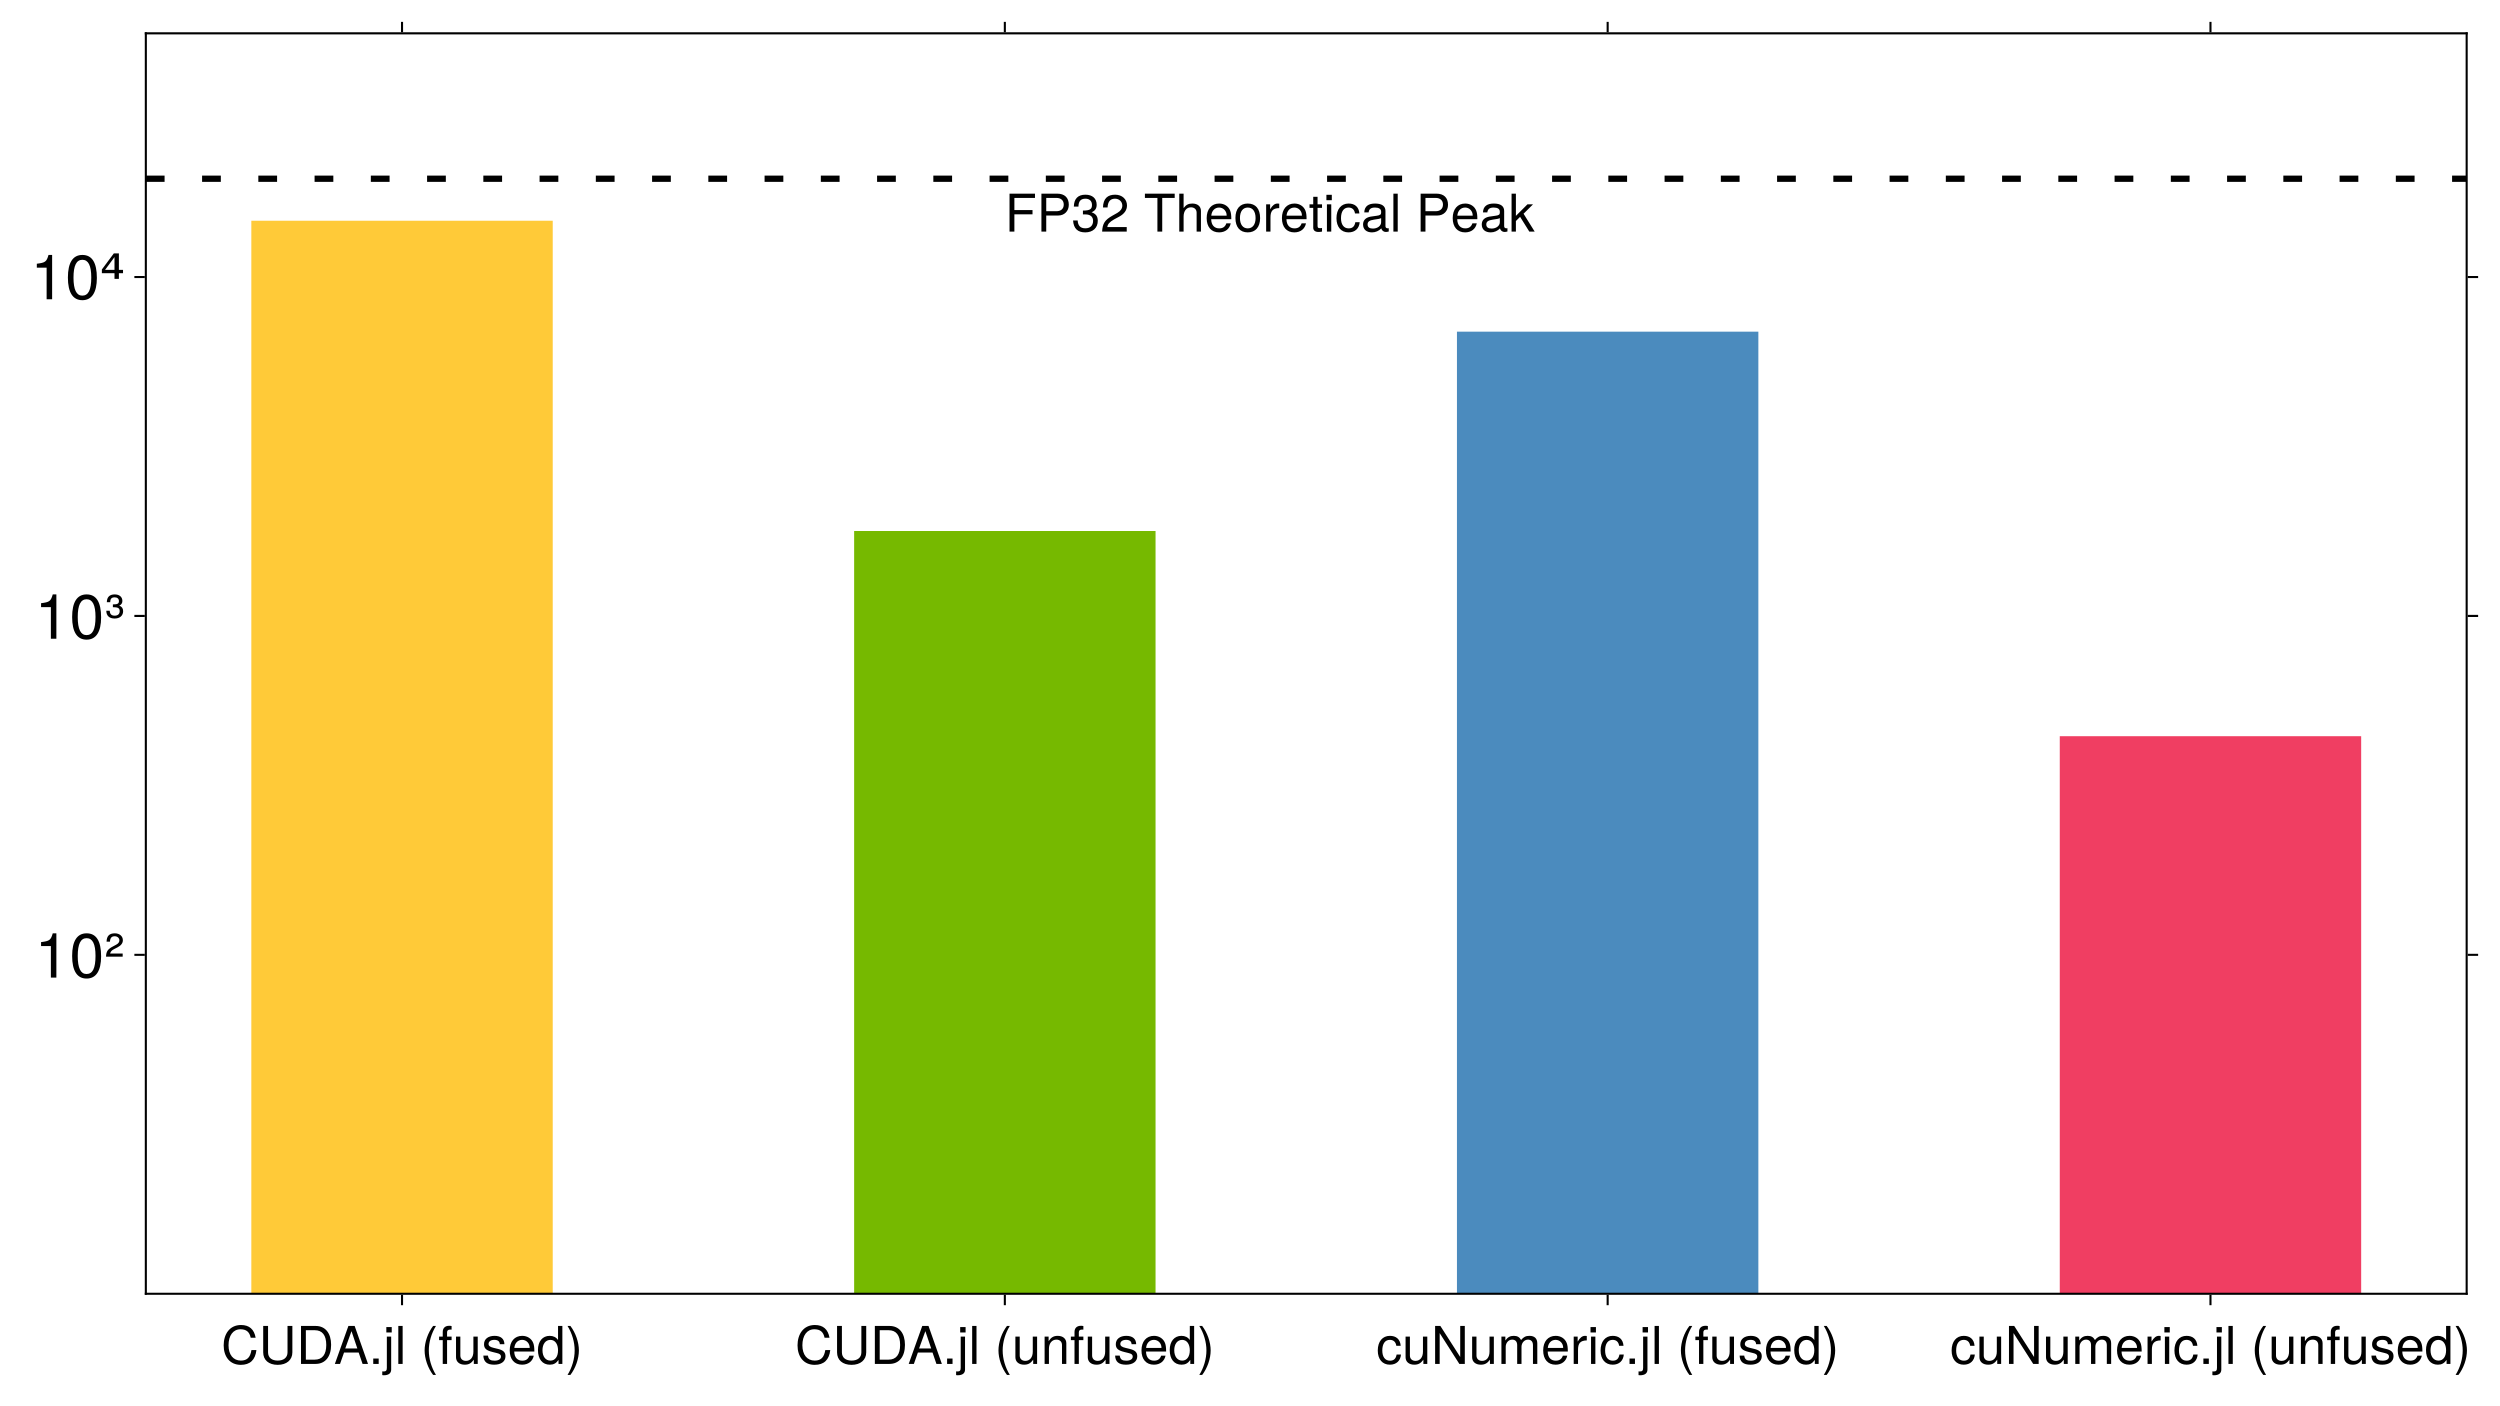 <?xml version="1.0" encoding="UTF-8"?>
<svg xmlns="http://www.w3.org/2000/svg" xmlns:xlink="http://www.w3.org/1999/xlink" width="1200" height="675" viewBox="0 0 1200 675">
<defs>
<g>
<g id="glyph-0-0-3315aef4">
<path d="M 16.922 -6.656 C 16.375 -1.906 13.875 0.453 9.422 0.453 C 4.078 0.453 1.203 -3.578 1.203 -8.906 C 1.203 -14.219 4 -18.672 9.531 -18.672 C 13.531 -18.672 15.828 -16.578 16.547 -12.578 C 16.547 -12.578 14.172 -12.578 14.172 -12.578 C 13.594 -15.344 12.094 -16.625 9.25 -16.625 C 5.719 -16.625 3.531 -13.594 3.531 -8.922 C 3.531 -4.375 5.828 -1.594 9.453 -1.594 C 12.531 -1.594 13.969 -3.203 14.531 -6.656 C 14.531 -6.656 16.922 -6.656 16.922 -6.656 Z M 16.922 -6.656 "/>
</g>
<g id="glyph-1-0-3315aef4">
<path d="M 16.125 -5.547 C 16.125 -1.906 13.375 0.453 9.094 0.453 C 4.781 0.453 2.125 -1.844 2.125 -5.547 C 2.125 -5.547 2.125 -18.219 2.125 -18.219 C 2.125 -18.219 4.453 -18.219 4.453 -18.219 C 4.453 -18.219 4.453 -5.547 4.453 -5.547 C 4.453 -2.906 6.375 -1.594 9.094 -1.594 C 12.031 -1.594 13.797 -3.094 13.797 -5.547 C 13.797 -5.547 13.797 -18.219 13.797 -18.219 C 13.797 -18.219 16.125 -18.219 16.125 -18.219 C 16.125 -18.219 16.125 -5.547 16.125 -5.547 Z M 16.125 -5.547 "/>
</g>
<g id="glyph-1-1-3315aef4">
<path d="M 16.672 -9.125 C 16.672 -3.453 13.844 0 9.25 0 C 9.25 0 2.219 0 2.219 0 C 2.219 0 2.219 -18.219 2.219 -18.219 C 2.219 -18.219 9.25 -18.219 9.25 -18.219 C 13.875 -18.219 16.672 -14.781 16.672 -9.125 Z M 14.344 -9.094 C 14.344 -13.75 12.453 -16.172 8.844 -16.172 C 8.844 -16.172 4.547 -16.172 4.547 -16.172 C 4.547 -16.172 4.547 -2.047 4.547 -2.047 C 4.547 -2.047 8.844 -2.047 8.844 -2.047 C 12.453 -2.047 14.344 -4.5 14.344 -9.094 Z M 14.344 -9.094 "/>
</g>
<g id="glyph-1-2-3315aef4">
<path d="M 16.328 0 C 16.328 0 13.719 0 13.719 0 C 13.719 0 11.844 -5.469 11.844 -5.469 C 11.844 -5.469 4.828 -5.469 4.828 -5.469 C 4.828 -5.469 2.906 0 2.906 0 C 2.906 0 0.422 0 0.422 0 C 0.422 0 6.922 -18.219 6.922 -18.219 C 6.922 -18.219 9.922 -18.219 9.922 -18.219 C 9.922 -18.219 16.328 0 16.328 0 Z M 11.203 -7.422 C 11.203 -7.422 8.406 -15.719 8.406 -15.719 C 8.406 -15.719 5.406 -7.422 5.406 -7.422 C 5.406 -7.422 11.203 -7.422 11.203 -7.422 Z M 11.203 -7.422 "/>
</g>
<g id="glyph-1-3-3315aef4">
<path d="M 4.781 0 C 4.781 0 2.172 0 2.172 0 C 2.172 0 2.172 -2.594 2.172 -2.594 C 2.172 -2.594 4.781 -2.594 4.781 -2.594 C 4.781 -2.594 4.781 0 4.781 0 Z M 4.781 0 "/>
</g>
<g id="glyph-1-4-3315aef4">
<path d="M 3.828 2.719 C 3.828 4.5 2.594 5.453 0.25 5.453 C -0.078 5.453 -0.203 5.422 -0.453 5.375 C -0.453 5.375 -0.453 3.594 -0.453 3.594 C -0.453 3.594 0.047 3.625 0.047 3.625 C 1.328 3.703 1.75 3.156 1.75 1.906 C 1.75 1.906 1.75 -13.094 1.75 -13.094 C 1.75 -13.094 3.828 -13.094 3.828 -13.094 C 3.828 -13.094 3.828 2.719 3.828 2.719 Z M 4.094 -15.078 C 4.094 -15.078 1.5 -15.078 1.5 -15.078 C 1.5 -15.078 1.5 -17.672 1.5 -17.672 C 1.5 -17.672 4.094 -17.672 4.094 -17.672 C 4.094 -17.672 4.094 -15.078 4.094 -15.078 Z M 4.094 -15.078 "/>
</g>
<g id="glyph-1-5-3315aef4">
<path d="M 3.781 0 C 3.781 0 1.703 0 1.703 0 C 1.703 0 1.703 -18.219 1.703 -18.219 C 1.703 -18.219 3.781 -18.219 3.781 -18.219 C 3.781 -18.219 3.781 0 3.781 0 Z M 3.781 0 "/>
</g>
<g id="glyph-1-6-3315aef4">
</g>
<g id="glyph-1-7-3315aef4">
<path d="M 7.281 5.297 C 7.281 5.297 5.906 5.297 5.906 5.297 C 3.406 2.031 1.828 -2.531 1.828 -6.469 C 1.828 -10.406 3.406 -14.953 5.906 -18.219 C 5.906 -18.219 7.281 -18.219 7.281 -18.219 C 5.078 -14.672 3.844 -10.453 3.844 -6.469 C 3.844 -2.469 5.078 1.719 7.281 5.297 Z M 7.281 5.297 "/>
</g>
<g id="glyph-1-8-3315aef4">
<path d="M 6.453 -11.406 C 6.453 -11.406 4.281 -11.406 4.281 -11.406 C 4.281 -11.406 4.281 0 4.281 0 C 4.281 0 2.203 0 2.203 0 C 2.203 0 2.203 -11.406 2.203 -11.406 C 2.203 -11.406 0.453 -11.406 0.453 -11.406 C 0.453 -11.406 0.453 -13.094 0.453 -13.094 C 0.453 -13.094 2.203 -13.094 2.203 -13.094 C 2.203 -13.094 2.203 -15.328 2.203 -15.328 C 2.203 -17.203 3.344 -18.297 5.281 -18.297 C 5.703 -18.297 5.969 -18.281 6.453 -18.172 C 6.453 -18.172 6.453 -16.453 6.453 -16.453 C 5.969 -16.469 5.906 -16.469 5.719 -16.469 C 4.781 -16.469 4.281 -16.031 4.281 -15.156 C 4.281 -15.156 4.281 -13.094 4.281 -13.094 C 4.281 -13.094 6.453 -13.094 6.453 -13.094 C 6.453 -13.094 6.453 -11.406 6.453 -11.406 Z M 6.453 -11.406 "/>
</g>
<g id="glyph-1-9-3315aef4">
<path d="M 12.047 0 C 12.047 0 10.172 0 10.172 0 C 10.172 0 10.172 -2.031 10.172 -2.031 C 8.953 -0.297 7.719 0.375 5.797 0.375 C 3.25 0.375 1.625 -1.031 1.625 -3.203 C 1.625 -3.203 1.625 -13.094 1.625 -13.094 C 1.625 -13.094 3.703 -13.094 3.703 -13.094 C 3.703 -13.094 3.703 -4.031 3.703 -4.031 C 3.703 -2.453 4.75 -1.453 6.406 -1.453 C 8.578 -1.453 9.969 -3.203 9.969 -5.875 C 9.969 -5.875 9.969 -13.094 9.969 -13.094 C 9.969 -13.094 12.047 -13.094 12.047 -13.094 C 12.047 -13.094 12.047 0 12.047 0 Z M 12.047 0 "/>
</g>
<g id="glyph-1-10-3315aef4">
<path d="M 11.469 -3.672 C 11.469 -1.156 9.375 0.375 6.078 0.375 C 2.656 0.375 0.953 -0.969 0.844 -4 C 0.844 -4 3.047 -4 3.047 -4 C 3.328 -2 4.375 -1.547 6.25 -1.547 C 8.078 -1.547 9.297 -2.281 9.297 -3.5 C 9.297 -4.453 8.719 -4.875 7.281 -5.219 C 7.281 -5.219 5.328 -5.703 5.328 -5.703 C 2.219 -6.453 1.172 -7.422 1.172 -9.469 C 1.172 -11.906 3.156 -13.469 6.203 -13.469 C 9.219 -13.469 10.922 -12.031 10.953 -9.453 C 10.953 -9.453 8.75 -9.453 8.75 -9.453 C 8.703 -10.828 7.797 -11.547 6.125 -11.547 C 4.422 -11.547 3.344 -10.781 3.344 -9.578 C 3.344 -8.656 4.078 -8.094 5.781 -7.703 C 5.781 -7.703 7.781 -7.219 7.781 -7.219 C 10.375 -6.594 11.469 -5.625 11.469 -3.672 Z M 11.469 -3.672 "/>
</g>
<g id="glyph-1-11-3315aef4">
<path d="M 12.828 -5.953 C 12.828 -5.953 3.172 -5.953 3.172 -5.953 C 3.219 -2.953 4.844 -1.547 7.031 -1.547 C 8.703 -1.547 9.875 -2.25 10.453 -3.969 C 10.453 -3.969 12.547 -3.969 12.547 -3.969 C 12.031 -1.328 9.953 0.375 6.953 0.375 C 3.281 0.375 1 -2.172 1 -6.469 C 1 -10.781 3.344 -13.469 7 -13.469 C 9.453 -13.469 11.453 -12.172 12.297 -10.031 C 12.672 -9.047 12.828 -7.844 12.828 -5.953 Z M 10.594 -7.797 C 10.594 -9.844 9.031 -11.547 6.969 -11.547 C 4.875 -11.547 3.406 -9.969 3.219 -7.656 C 3.219 -7.656 10.578 -7.656 10.578 -7.656 C 10.594 -7.703 10.594 -7.797 10.594 -7.797 Z M 10.594 -7.797 "/>
</g>
<g id="glyph-1-12-3315aef4">
<path d="M 12.375 0 C 12.375 0 10.531 0 10.531 0 C 10.531 0 10.531 -1.922 10.531 -1.922 C 9.406 -0.297 8.156 0.375 6.344 0.375 C 2.828 0.375 0.656 -2.25 0.656 -6.672 C 0.656 -10.844 2.875 -13.469 6.281 -13.469 C 8.031 -13.469 9.422 -12.781 10.297 -11.453 C 10.297 -11.453 10.297 -18.219 10.297 -18.219 C 10.297 -18.219 12.375 -18.219 12.375 -18.219 C 12.375 -18.219 12.375 0 12.375 0 Z M 10.297 -6.5 C 10.297 -9.531 8.875 -11.531 6.625 -11.531 C 4.344 -11.531 2.828 -9.594 2.828 -6.547 C 2.828 -3.5 4.344 -1.578 6.656 -1.578 C 8.844 -1.578 10.297 -3.469 10.297 -6.5 Z M 10.297 -6.5 "/>
</g>
<g id="glyph-1-13-3315aef4">
<path d="M 6.406 -6.453 C 6.406 -2.531 4.828 2.031 2.328 5.297 C 2.328 5.297 0.953 5.297 0.953 5.297 C 3.156 1.75 4.375 -2.469 4.375 -6.453 C 4.375 -10.453 3.156 -14.656 0.953 -18.219 C 0.953 -18.219 2.328 -18.219 2.328 -18.219 C 4.828 -14.953 6.406 -10.406 6.406 -6.453 Z M 6.406 -6.453 "/>
</g>
<g id="glyph-1-14-3315aef4">
<path d="M 16.922 -6.656 C 16.375 -1.906 13.875 0.453 9.422 0.453 C 4.078 0.453 1.203 -3.578 1.203 -8.906 C 1.203 -14.219 4 -18.672 9.531 -18.672 C 13.531 -18.672 15.828 -16.578 16.547 -12.578 C 16.547 -12.578 14.172 -12.578 14.172 -12.578 C 13.594 -15.344 12.094 -16.625 9.25 -16.625 C 5.719 -16.625 3.531 -13.594 3.531 -8.922 C 3.531 -4.375 5.828 -1.594 9.453 -1.594 C 12.531 -1.594 13.969 -3.203 14.531 -6.656 C 14.531 -6.656 16.922 -6.656 16.922 -6.656 Z M 16.922 -6.656 "/>
</g>
<g id="glyph-1-15-3315aef4">
<path d="M 12.172 0 C 12.172 0 10.094 0 10.094 0 C 10.094 0 10.094 -9.078 10.094 -9.078 C 10.094 -10.656 9.047 -11.656 7.406 -11.656 C 5.281 -11.656 3.828 -9.906 3.828 -7.219 C 3.828 -7.219 3.828 0 3.828 0 C 3.828 0 1.75 0 1.75 0 C 1.75 0 1.75 -13.094 1.75 -13.094 C 1.75 -13.094 3.672 -13.094 3.672 -13.094 C 3.672 -13.094 3.672 -10.906 3.672 -10.906 C 4.828 -12.719 6.078 -13.469 8.031 -13.469 C 10.547 -13.469 12.172 -12.078 12.172 -9.906 C 12.172 -9.906 12.172 0 12.172 0 Z M 12.172 0 "/>
</g>
<g id="glyph-1-16-3315aef4">
<path d="M 11.922 -4.5 C 11.672 -1.5 9.703 0.375 6.578 0.375 C 3.031 0.375 0.781 -2.203 0.781 -6.422 C 0.781 -10.781 3.078 -13.469 6.594 -13.469 C 9.531 -13.469 11.531 -11.906 11.781 -8.703 C 11.781 -8.703 9.672 -8.703 9.672 -8.703 C 9.422 -10.531 8.328 -11.547 6.578 -11.547 C 4.297 -11.547 2.953 -9.703 2.953 -6.422 C 2.953 -3.328 4.328 -1.547 6.625 -1.547 C 8.406 -1.547 9.469 -2.406 9.828 -4.5 C 9.828 -4.5 11.922 -4.5 11.922 -4.5 Z M 11.922 -4.5 "/>
</g>
<g id="glyph-1-17-3315aef4">
<path d="M 16.156 0 C 16.156 0 13.531 0 13.531 0 C 13.531 0 4.094 -14.781 4.094 -14.781 C 4.094 -14.781 4.094 0 4.094 0 C 4.094 0 1.906 0 1.906 0 C 1.906 0 1.906 -18.219 1.906 -18.219 C 1.906 -18.219 4.422 -18.219 4.422 -18.219 C 4.422 -18.219 13.953 -3.328 13.953 -3.328 C 13.953 -3.328 13.953 -18.219 13.953 -18.219 C 13.953 -18.219 16.156 -18.219 16.156 -18.219 C 16.156 -18.219 16.156 0 16.156 0 Z M 16.156 0 "/>
</g>
<g id="glyph-1-18-3315aef4">
<path d="M 19 0 C 19 0 16.922 0 16.922 0 C 16.922 0 16.922 -9.031 16.922 -9.031 C 16.922 -10.672 16.047 -11.656 14.531 -11.656 C 12.828 -11.656 11.422 -10.125 11.422 -8.219 C 11.422 -8.219 11.422 0 11.422 0 C 11.422 0 9.344 0 9.344 0 C 9.344 0 9.344 -9.031 9.344 -9.031 C 9.344 -10.703 8.469 -11.656 6.922 -11.656 C 5.219 -11.656 3.844 -10.125 3.844 -8.219 C 3.844 -8.219 3.844 0 3.844 0 C 3.844 0 1.781 0 1.781 0 C 1.781 0 1.781 -13.094 1.781 -13.094 C 1.781 -13.094 3.672 -13.094 3.672 -13.094 C 3.672 -13.094 3.672 -11.25 3.672 -11.25 C 4.797 -12.828 5.953 -13.469 7.703 -13.469 C 9.406 -13.469 10.453 -12.875 11.219 -11.469 C 12.453 -12.953 13.5 -13.469 15.25 -13.469 C 17.703 -13.469 19 -12.172 19 -9.828 C 19 -9.828 19 0 19 0 Z M 19 0 "/>
</g>
<g id="glyph-1-19-3315aef4">
<path d="M 8.031 -11.281 C 4.797 -11.219 3.828 -9.75 3.828 -6.797 C 3.828 -6.797 3.828 0 3.828 0 C 3.828 0 1.75 0 1.75 0 C 1.75 0 1.75 -13.094 1.75 -13.094 C 1.75 -13.094 3.656 -13.094 3.656 -13.094 C 3.656 -13.094 3.656 -10.719 3.656 -10.719 C 4.844 -12.672 5.875 -13.469 7.219 -13.469 C 7.5 -13.469 7.672 -13.453 8.031 -13.406 C 8.031 -13.406 8.031 -11.281 8.031 -11.281 Z M 8.031 -11.281 "/>
</g>
<g id="glyph-1-20-3315aef4">
<path d="M 3.828 0 C 3.828 0 1.75 0 1.75 0 C 1.75 0 1.75 -13.094 1.75 -13.094 C 1.75 -13.094 3.828 -13.094 3.828 -13.094 C 3.828 -13.094 3.828 0 3.828 0 Z M 4.094 -15.078 C 4.094 -15.078 1.5 -15.078 1.5 -15.078 C 1.5 -15.078 1.5 -17.672 1.5 -17.672 C 1.5 -17.672 4.094 -17.672 4.094 -17.672 C 4.094 -17.672 4.094 -15.078 4.094 -15.078 Z M 4.094 -15.078 "/>
</g>
<g id="glyph-2-0-3315aef4">
<path d="M 10.406 0 C 10.406 0 7.766 0 7.766 0 C 7.766 0 7.766 -15.156 7.766 -15.156 C 7.766 -15.156 3.062 -15.156 3.062 -15.156 C 3.062 -15.156 3.062 -17.047 3.062 -17.047 C 7.141 -17.547 7.734 -18 8.672 -21.266 C 8.672 -21.266 10.406 -21.266 10.406 -21.266 C 10.406 -21.266 10.406 0 10.406 0 Z M 10.406 0 "/>
</g>
<g id="glyph-2-1-3315aef4">
<path d="M 15.203 -10.234 C 15.203 -3.234 12.75 0.453 8.25 0.453 C 3.688 0.453 1.297 -3.234 1.297 -10.406 C 1.297 -17.547 3.656 -21.266 8.25 -21.266 C 12.875 -21.266 15.203 -17.609 15.203 -10.234 Z M 12.516 -10.469 C 12.516 -16.172 11.094 -18.938 8.25 -18.938 C 5.406 -18.938 3.984 -16.203 3.984 -10.375 C 3.984 -4.562 5.406 -1.734 8.188 -1.734 C 11.125 -1.734 12.516 -4.438 12.516 -10.469 Z M 12.516 -10.469 "/>
</g>
<g id="glyph-2-2-3315aef4">
<path d="M 8.969 -17.938 C 8.969 -16.531 8.062 -15.391 6.422 -14.547 C 6.422 -14.547 4.766 -13.688 4.766 -13.688 C 3.594 -13.109 3.156 -12.562 2.844 -11.578 C 2.844 -11.578 8.875 -11.578 8.875 -11.578 C 8.875 -11.578 8.875 -10.047 8.875 -10.047 C 8.875 -10.047 0.875 -10.047 0.875 -10.047 C 0.984 -12.594 1.688 -13.656 4.203 -14.969 C 4.203 -14.969 5.766 -15.812 5.766 -15.812 C 6.781 -16.344 7.297 -17.062 7.297 -17.875 C 7.297 -19.016 6.328 -19.859 5.062 -19.859 C 3.656 -19.859 2.875 -19.172 2.766 -17.25 C 2.766 -17.25 1.141 -17.25 1.141 -17.25 C 1.203 -19.984 2.484 -21.266 5.094 -21.266 C 7.375 -21.266 8.969 -19.891 8.969 -17.938 Z M 8.969 -17.938 "/>
</g>
<g id="glyph-2-3-3315aef4">
<path d="M 9.094 -13.234 C 9.094 -11.062 7.5 -9.688 5.016 -9.688 C 2.453 -9.688 1.016 -11.047 1.016 -13.438 C 1.016 -13.438 2.672 -13.438 2.672 -13.438 C 2.734 -11.797 3.484 -11.062 5.062 -11.062 C 6.547 -11.062 7.438 -11.875 7.438 -13.234 C 7.438 -14.844 6.359 -15.125 4.172 -15.125 C 4.172 -15.125 4.172 -16.469 4.172 -16.469 C 6.422 -16.469 7.078 -16.828 7.078 -18.062 C 7.078 -19.172 6.297 -19.859 5.062 -19.859 C 3.594 -19.859 2.906 -19.234 2.906 -17.516 C 2.906 -17.516 1.266 -17.516 1.266 -17.516 C 1.312 -20.016 2.609 -21.266 5.062 -21.266 C 7.312 -21.266 8.734 -20.047 8.734 -18.094 C 8.734 -17.062 8.188 -16.297 7.234 -15.875 C 8.484 -15.422 9.094 -14.547 9.094 -13.234 Z M 9.094 -13.234 "/>
</g>
<g id="glyph-3-0-3315aef4">
<path d="M 6.984 -20.25 L 2.469 -14.109 L 6.984 -14.109 Z M 6.672 -22.016 L 9.094 -22.016 L 9.094 -14.109 L 11.078 -14.109 L 11.078 -12.516 L 9.094 -12.516 L 9.094 -9.781 L 6.984 -9.781 L 6.984 -12.516 L 0.922 -12.516 L 0.922 -14.281 Z M 6.672 -22.016 "/>
</g>
<g id="glyph-4-0-3315aef4">
<path d="M 14.469 -16.172 C 14.469 -16.172 4.578 -16.172 4.578 -16.172 C 4.578 -16.172 4.578 -10.344 4.578 -10.344 C 4.578 -10.344 13.281 -10.344 13.281 -10.344 C 13.281 -10.344 13.281 -8.297 13.281 -8.297 C 13.281 -8.297 4.578 -8.297 4.578 -8.297 C 4.578 -8.297 4.578 0 4.578 0 C 4.578 0 2.25 0 2.25 0 C 2.25 0 2.25 -18.219 2.25 -18.219 C 2.25 -18.219 14.469 -18.219 14.469 -18.219 C 14.469 -18.219 14.469 -16.172 14.469 -16.172 Z M 14.469 -16.172 "/>
</g>
<g id="glyph-4-1-3315aef4">
<path d="M 15.422 -12.875 C 15.422 -9.844 13.328 -7.719 10.328 -7.719 C 10.328 -7.719 4.594 -7.719 4.594 -7.719 C 4.594 -7.719 4.594 0 4.594 0 C 4.594 0 2.281 0 2.281 0 C 2.281 0 2.281 -18.219 2.281 -18.219 C 2.281 -18.219 9.797 -18.219 9.797 -18.219 C 13.406 -18.219 15.422 -16.297 15.422 -12.875 Z M 13 -12.969 C 13 -14.969 11.672 -16.172 9.453 -16.172 C 9.453 -16.172 4.594 -16.172 4.594 -16.172 C 4.594 -16.172 4.594 -9.781 4.594 -9.781 C 4.594 -9.781 9.453 -9.781 9.453 -9.781 C 11.672 -9.781 13 -10.969 13 -12.969 Z M 13 -12.969 "/>
</g>
<g id="glyph-4-2-3315aef4">
<path d="M 12.656 -5.156 C 12.656 -1.797 10.297 0.375 6.656 0.375 C 3.031 0.375 1.078 -1.406 0.797 -5.344 C 0.797 -5.344 3 -5.344 3 -5.344 C 3.156 -2.781 4.328 -1.578 6.719 -1.578 C 9.031 -1.578 10.406 -2.906 10.406 -5.125 C 10.406 -7.094 9.156 -8.25 6.719 -8.25 C 6.719 -8.25 5.531 -8.25 5.531 -8.25 C 5.531 -8.25 5.531 -10.094 5.531 -10.094 C 9.047 -10.094 9.875 -10.875 9.875 -12.781 C 9.875 -14.656 8.703 -15.797 6.75 -15.797 C 4.5 -15.797 3.422 -14.625 3.375 -12 C 3.375 -12 1.172 -12 1.172 -12 C 1.25 -15.781 3.156 -17.719 6.719 -17.719 C 10.094 -17.719 12.125 -15.906 12.125 -12.844 C 12.125 -11.078 11.297 -9.922 9.656 -9.281 C 11.781 -8.547 12.656 -7.297 12.656 -5.156 Z M 12.656 -5.156 "/>
</g>
<g id="glyph-4-3-3315aef4">
<path d="M 12.781 -12.531 C 12.781 -10.344 11.5 -8.5 9.031 -7.172 C 9.031 -7.172 6.531 -5.828 6.531 -5.828 C 4.344 -4.547 3.547 -3.625 3.328 -2.172 C 3.328 -2.172 12.656 -2.172 12.656 -2.172 C 12.656 -2.172 12.656 0 12.656 0 C 12.656 0 0.844 0 0.844 0 C 1.047 -3.906 2.125 -5.578 5.828 -7.672 C 5.828 -7.672 8.125 -8.969 8.125 -8.969 C 9.703 -9.875 10.531 -11.078 10.531 -12.469 C 10.531 -14.375 9.031 -15.797 7.031 -15.797 C 4.844 -15.797 3.625 -14.547 3.453 -11.578 C 3.453 -11.578 1.25 -11.578 1.25 -11.578 C 1.375 -15.875 3.469 -17.719 7.094 -17.719 C 10.453 -17.719 12.781 -15.531 12.781 -12.531 Z M 12.781 -12.531 "/>
</g>
<g id="glyph-4-4-3315aef4">
</g>
<g id="glyph-4-5-3315aef4">
<path d="M 14.828 -16.172 C 14.828 -16.172 8.844 -16.172 8.844 -16.172 C 8.844 -16.172 8.844 0 8.844 0 C 8.844 0 6.531 0 6.531 0 C 6.531 0 6.531 -16.172 6.531 -16.172 C 6.531 -16.172 0.531 -16.172 0.531 -16.172 C 0.531 -16.172 0.531 -18.219 0.531 -18.219 C 0.531 -18.219 14.828 -18.219 14.828 -18.219 C 14.828 -18.219 14.828 -16.172 14.828 -16.172 Z M 14.828 -16.172 "/>
</g>
<g id="glyph-4-6-3315aef4">
<path d="M 12.156 0 C 12.156 0 10.078 0 10.078 0 C 10.078 0 10.078 -9.078 10.078 -9.078 C 10.078 -10.797 8.844 -11.656 7.375 -11.656 C 5.219 -11.656 3.828 -9.906 3.828 -7.219 C 3.828 -7.219 3.828 0 3.828 0 C 3.828 0 1.75 0 1.75 0 C 1.75 0 1.75 -18.219 1.75 -18.219 C 1.75 -18.219 3.828 -18.219 3.828 -18.219 C 3.828 -18.219 3.828 -11.297 3.828 -11.297 C 5.047 -12.906 6.172 -13.469 8.031 -13.469 C 10.578 -13.469 12.156 -12.094 12.156 -9.906 C 12.156 -9.906 12.156 0 12.156 0 Z M 12.156 0 "/>
</g>
<g id="glyph-4-7-3315aef4">
<path d="M 12.75 -6.453 C 12.75 -2.156 10.5 0.375 6.828 0.375 C 3.094 0.375 0.906 -2.156 0.906 -6.547 C 0.906 -10.953 3.125 -13.469 6.797 -13.469 C 10.578 -13.469 12.75 -10.969 12.75 -6.453 Z M 10.578 -6.469 C 10.578 -9.719 9.172 -11.547 6.828 -11.547 C 4.5 -11.547 3.078 -9.703 3.078 -6.547 C 3.078 -3.375 4.5 -1.547 6.828 -1.547 C 9.125 -1.547 10.578 -3.406 10.578 -6.469 Z M 10.578 -6.469 "/>
</g>
<g id="glyph-4-8-3315aef4">
<path d="M 8.031 -11.281 C 4.797 -11.219 3.828 -9.75 3.828 -6.797 C 3.828 -6.797 3.828 0 3.828 0 C 3.828 0 1.75 0 1.75 0 C 1.75 0 1.75 -13.094 1.75 -13.094 C 1.75 -13.094 3.656 -13.094 3.656 -13.094 C 3.656 -13.094 3.656 -10.719 3.656 -10.719 C 4.844 -12.672 5.875 -13.469 7.219 -13.469 C 7.5 -13.469 7.672 -13.453 8.031 -13.406 C 8.031 -13.406 8.031 -11.281 8.031 -11.281 Z M 8.031 -11.281 "/>
</g>
<g id="glyph-4-9-3315aef4">
<path d="M 12.828 -5.953 C 12.828 -5.953 3.172 -5.953 3.172 -5.953 C 3.219 -2.953 4.844 -1.547 7.031 -1.547 C 8.703 -1.547 9.875 -2.25 10.453 -3.969 C 10.453 -3.969 12.547 -3.969 12.547 -3.969 C 12.031 -1.328 9.953 0.375 6.953 0.375 C 3.281 0.375 1 -2.172 1 -6.469 C 1 -10.781 3.344 -13.469 7 -13.469 C 9.453 -13.469 11.453 -12.172 12.297 -10.031 C 12.672 -9.047 12.828 -7.844 12.828 -5.953 Z M 10.594 -7.797 C 10.594 -9.844 9.031 -11.547 6.969 -11.547 C 4.875 -11.547 3.406 -9.969 3.219 -7.656 C 3.219 -7.656 10.578 -7.656 10.578 -7.656 C 10.594 -7.703 10.594 -7.797 10.594 -7.797 Z M 10.594 -7.797 "/>
</g>
<g id="glyph-4-10-3315aef4">
<path d="M 6.344 0 C 5.656 0.125 5.156 0.172 4.656 0.172 C 3.031 0.172 2.125 -0.578 2.125 -1.906 C 2.125 -1.906 2.125 -11.406 2.125 -11.406 C 2.125 -11.406 0.344 -11.406 0.344 -11.406 C 0.344 -11.406 0.344 -13.094 0.344 -13.094 C 0.344 -13.094 2.125 -13.094 2.125 -13.094 C 2.125 -13.094 2.125 -16.703 2.125 -16.703 C 2.125 -16.703 4.203 -16.703 4.203 -16.703 C 4.203 -16.703 4.203 -13.094 4.203 -13.094 C 4.203 -13.094 6.344 -13.094 6.344 -13.094 C 6.344 -13.094 6.344 -11.406 6.344 -11.406 C 6.344 -11.406 4.203 -11.406 4.203 -11.406 C 4.203 -11.406 4.203 -2.828 4.203 -2.828 C 4.203 -1.906 4.453 -1.656 5.344 -1.656 C 5.75 -1.656 6.078 -1.672 6.344 -1.75 C 6.344 -1.75 6.344 0 6.344 0 Z M 6.344 0 "/>
</g>
<g id="glyph-4-11-3315aef4">
<path d="M 3.828 0 C 3.828 0 1.75 0 1.75 0 C 1.75 0 1.75 -13.094 1.75 -13.094 C 1.75 -13.094 3.828 -13.094 3.828 -13.094 C 3.828 -13.094 3.828 0 3.828 0 Z M 4.094 -15.078 C 4.094 -15.078 1.5 -15.078 1.5 -15.078 C 1.5 -15.078 1.5 -17.672 1.5 -17.672 C 1.5 -17.672 4.094 -17.672 4.094 -17.672 C 4.094 -17.672 4.094 -15.078 4.094 -15.078 Z M 4.094 -15.078 "/>
</g>
<g id="glyph-4-12-3315aef4">
<path d="M 11.922 -4.5 C 11.672 -1.5 9.703 0.375 6.578 0.375 C 3.031 0.375 0.781 -2.203 0.781 -6.422 C 0.781 -10.781 3.078 -13.469 6.594 -13.469 C 9.531 -13.469 11.531 -11.906 11.781 -8.703 C 11.781 -8.703 9.672 -8.703 9.672 -8.703 C 9.422 -10.531 8.328 -11.547 6.578 -11.547 C 4.297 -11.547 2.953 -9.703 2.953 -6.422 C 2.953 -3.328 4.328 -1.547 6.625 -1.547 C 8.406 -1.547 9.469 -2.406 9.828 -4.5 C 9.828 -4.5 11.922 -4.5 11.922 -4.5 Z M 11.922 -4.5 "/>
</g>
<g id="glyph-4-13-3315aef4">
<path d="M 13.375 -0.047 C 12.703 0.125 12.375 0.172 11.953 0.172 C 10.922 0.172 10.031 -0.547 9.797 -1.547 C 8.656 -0.328 7.031 0.375 5.344 0.375 C 2.703 0.375 1.047 -1.031 1.047 -3.406 C 1.047 -5 1.828 -6.172 3.344 -6.797 C 4.156 -7.125 4.594 -7.219 7.547 -7.594 C 9.203 -7.797 9.719 -8.172 9.719 -9.047 C 9.719 -9.047 9.719 -9.594 9.719 -9.594 C 9.719 -10.844 8.672 -11.547 6.797 -11.547 C 4.844 -11.547 3.906 -10.828 3.719 -9.219 C 3.719 -9.219 1.625 -9.219 1.625 -9.219 C 1.75 -12.25 3.703 -13.469 6.875 -13.469 C 10.094 -13.469 11.797 -12.219 11.797 -9.906 C 11.797 -9.906 11.797 -2.594 11.797 -2.594 C 11.797 -1.953 12.203 -1.578 12.922 -1.578 C 13.047 -1.578 13.156 -1.578 13.375 -1.625 C 13.375 -1.625 13.375 -0.047 13.375 -0.047 Z M 9.719 -4.531 C 9.719 -4.531 9.719 -6.469 9.719 -6.469 C 9.031 -6.156 8.578 -6.047 6.375 -5.75 C 4.156 -5.422 3.219 -4.828 3.219 -3.453 C 3.219 -2.031 4.172 -1.453 5.797 -1.453 C 7.828 -1.453 9.719 -2.656 9.719 -4.531 Z M 9.719 -4.531 "/>
</g>
<g id="glyph-4-14-3315aef4">
<path d="M 3.781 0 C 3.781 0 1.703 0 1.703 0 C 1.703 0 1.703 -18.219 1.703 -18.219 C 1.703 -18.219 3.781 -18.219 3.781 -18.219 C 3.781 -18.219 3.781 0 3.781 0 Z M 3.781 0 "/>
</g>
<g id="glyph-4-15-3315aef4">
<path d="M 12.547 0 C 12.547 0 9.969 0 9.969 0 C 9.969 0 5.547 -7.094 5.547 -7.094 C 5.547 -7.094 3.531 -5.094 3.531 -5.094 C 3.531 -5.094 3.531 0 3.531 0 C 3.531 0 1.453 0 1.453 0 C 1.453 0 1.453 -18.219 1.453 -18.219 C 1.453 -18.219 3.531 -18.219 3.531 -18.219 C 3.531 -18.219 3.531 -7.547 3.531 -7.547 C 3.531 -7.547 9.078 -13.094 9.078 -13.094 C 9.078 -13.094 11.75 -13.094 11.75 -13.094 C 11.75 -13.094 7.203 -8.578 7.203 -8.578 C 7.203 -8.578 12.547 0 12.547 0 Z M 12.547 0 "/>
</g>
<g id="glyph-5-0-3315aef4">
<path d="M 12.828 -5.953 C 12.828 -5.953 3.172 -5.953 3.172 -5.953 C 3.219 -2.953 4.844 -1.547 7.031 -1.547 C 8.703 -1.547 9.875 -2.25 10.453 -3.969 C 10.453 -3.969 12.547 -3.969 12.547 -3.969 C 12.031 -1.328 9.953 0.375 6.953 0.375 C 3.281 0.375 1 -2.172 1 -6.469 C 1 -10.781 3.344 -13.469 7 -13.469 C 9.453 -13.469 11.453 -12.172 12.297 -10.031 C 12.672 -9.047 12.828 -7.844 12.828 -5.953 Z M 10.594 -7.797 C 10.594 -9.844 9.031 -11.547 6.969 -11.547 C 4.875 -11.547 3.406 -9.969 3.219 -7.656 C 3.219 -7.656 10.578 -7.656 10.578 -7.656 C 10.594 -7.703 10.594 -7.797 10.594 -7.797 Z M 10.594 -7.797 "/>
</g>
</g>
<clipPath id="clip-0-3315aef4">
<path clip-rule="nonzero" d="M 120 105 L 266 105 L 266 621 L 120 621 Z M 120 105 "/>
</clipPath>
<clipPath id="clip-1-3315aef4">
<path clip-rule="nonzero" d="M 409 254 L 555 254 L 555 621 L 409 621 Z M 409 254 "/>
</clipPath>
<clipPath id="clip-2-3315aef4">
<path clip-rule="nonzero" d="M 699 159 L 845 159 L 845 621 L 699 621 Z M 699 159 "/>
</clipPath>
<clipPath id="clip-3-3315aef4">
<path clip-rule="nonzero" d="M 988 353 L 1134 353 L 1134 621 L 988 621 Z M 988 353 "/>
</clipPath>
<clipPath id="clip-4-3315aef4">
<path clip-rule="nonzero" d="M 70 84 L 1184 84 L 1184 88 L 70 88 Z M 70 84 "/>
</clipPath>
</defs>
<rect x="-120" y="-67.5" width="1440" height="810" fill="rgb(100%, 100%, 100%)" fill-opacity="1"/>
<path fill-rule="nonzero" fill="rgb(100%, 100%, 100%)" fill-opacity="1" d="M 70 621 L 1184 621 L 1184 16 L 70 16 Z M 70 621 "/>
<g fill="rgb(0%, 0%, 0%)" fill-opacity="1">
<use xlink:href="#glyph-0-0-3315aef4" x="106.162" y="654.675"/>
</g>
<g fill="rgb(0%, 0%, 0%)" fill-opacity="1">
<use xlink:href="#glyph-1-0-3315aef4" x="124.212" y="654.675"/>
</g>
<g fill="rgb(0%, 0%, 0%)" fill-opacity="1">
<use xlink:href="#glyph-1-1-3315aef4" x="142.262" y="654.675"/>
</g>
<g fill="rgb(0%, 0%, 0%)" fill-opacity="1">
<use xlink:href="#glyph-1-2-3315aef4" x="160.312" y="654.675"/>
</g>
<g fill="rgb(0%, 0%, 0%)" fill-opacity="1">
<use xlink:href="#glyph-1-3-3315aef4" x="176.987" y="654.675"/>
</g>
<g fill="rgb(0%, 0%, 0%)" fill-opacity="1">
<use xlink:href="#glyph-1-4-3315aef4" x="183.937" y="654.675"/>
</g>
<g fill="rgb(0%, 0%, 0%)" fill-opacity="1">
<use xlink:href="#glyph-1-5-3315aef4" x="189.487" y="654.675"/>
</g>
<g fill="rgb(0%, 0%, 0%)" fill-opacity="1">
<use xlink:href="#glyph-1-6-3315aef4" x="195.037" y="654.675"/>
</g>
<g fill="rgb(0%, 0%, 0%)" fill-opacity="1">
<use xlink:href="#glyph-1-7-3315aef4" x="201.987" y="654.675"/>
</g>
<g fill="rgb(0%, 0%, 0%)" fill-opacity="1">
<use xlink:href="#glyph-1-8-3315aef4" x="210.312" y="654.675"/>
</g>
<g fill="rgb(0%, 0%, 0%)" fill-opacity="1">
<use xlink:href="#glyph-1-9-3315aef4" x="217.262" y="654.675"/>
</g>
<g fill="rgb(0%, 0%, 0%)" fill-opacity="1">
<use xlink:href="#glyph-1-10-3315aef4" x="231.162" y="654.675"/>
</g>
<g fill="rgb(0%, 0%, 0%)" fill-opacity="1">
<use xlink:href="#glyph-1-11-3315aef4" x="243.662" y="654.675"/>
</g>
<g fill="rgb(0%, 0%, 0%)" fill-opacity="1">
<use xlink:href="#glyph-1-12-3315aef4" x="257.562" y="654.675"/>
</g>
<g fill="rgb(0%, 0%, 0%)" fill-opacity="1">
<use xlink:href="#glyph-1-13-3315aef4" x="271.462" y="654.675"/>
</g>
<g fill="rgb(0%, 0%, 0%)" fill-opacity="1">
<use xlink:href="#glyph-1-14-3315aef4" x="381.612" y="654.675"/>
</g>
<g fill="rgb(0%, 0%, 0%)" fill-opacity="1">
<use xlink:href="#glyph-1-0-3315aef4" x="399.662" y="654.675"/>
</g>
<g fill="rgb(0%, 0%, 0%)" fill-opacity="1">
<use xlink:href="#glyph-1-1-3315aef4" x="417.712" y="654.675"/>
</g>
<g fill="rgb(0%, 0%, 0%)" fill-opacity="1">
<use xlink:href="#glyph-1-2-3315aef4" x="435.762" y="654.675"/>
</g>
<g fill="rgb(0%, 0%, 0%)" fill-opacity="1">
<use xlink:href="#glyph-1-3-3315aef4" x="452.437" y="654.675"/>
</g>
<g fill="rgb(0%, 0%, 0%)" fill-opacity="1">
<use xlink:href="#glyph-1-4-3315aef4" x="459.387" y="654.675"/>
</g>
<g fill="rgb(0%, 0%, 0%)" fill-opacity="1">
<use xlink:href="#glyph-1-5-3315aef4" x="464.937" y="654.675"/>
</g>
<g fill="rgb(0%, 0%, 0%)" fill-opacity="1">
<use xlink:href="#glyph-1-6-3315aef4" x="470.487" y="654.675"/>
</g>
<g fill="rgb(0%, 0%, 0%)" fill-opacity="1">
<use xlink:href="#glyph-1-7-3315aef4" x="477.437" y="654.675"/>
</g>
<g fill="rgb(0%, 0%, 0%)" fill-opacity="1">
<use xlink:href="#glyph-1-9-3315aef4" x="485.762" y="654.675"/>
</g>
<g fill="rgb(0%, 0%, 0%)" fill-opacity="1">
<use xlink:href="#glyph-1-15-3315aef4" x="499.662" y="654.675"/>
</g>
<g fill="rgb(0%, 0%, 0%)" fill-opacity="1">
<use xlink:href="#glyph-1-8-3315aef4" x="513.562" y="654.675"/>
</g>
<g fill="rgb(0%, 0%, 0%)" fill-opacity="1">
<use xlink:href="#glyph-1-9-3315aef4" x="520.512" y="654.675"/>
</g>
<g fill="rgb(0%, 0%, 0%)" fill-opacity="1">
<use xlink:href="#glyph-1-10-3315aef4" x="534.412" y="654.675"/>
</g>
<g fill="rgb(0%, 0%, 0%)" fill-opacity="1">
<use xlink:href="#glyph-1-11-3315aef4" x="546.912" y="654.675"/>
</g>
<g fill="rgb(0%, 0%, 0%)" fill-opacity="1">
<use xlink:href="#glyph-1-12-3315aef4" x="560.812" y="654.675"/>
</g>
<g fill="rgb(0%, 0%, 0%)" fill-opacity="1">
<use xlink:href="#glyph-1-13-3315aef4" x="574.712" y="654.675"/>
</g>
<g fill="rgb(0%, 0%, 0%)" fill-opacity="1">
<use xlink:href="#glyph-1-16-3315aef4" x="660.55" y="654.675"/>
</g>
<g fill="rgb(0%, 0%, 0%)" fill-opacity="1">
<use xlink:href="#glyph-1-9-3315aef4" x="673.05" y="654.675"/>
</g>
<g fill="rgb(0%, 0%, 0%)" fill-opacity="1">
<use xlink:href="#glyph-1-17-3315aef4" x="686.95" y="654.675"/>
</g>
<g fill="rgb(0%, 0%, 0%)" fill-opacity="1">
<use xlink:href="#glyph-1-9-3315aef4" x="705" y="654.675"/>
</g>
<g fill="rgb(0%, 0%, 0%)" fill-opacity="1">
<use xlink:href="#glyph-1-18-3315aef4" x="718.9" y="654.675"/>
</g>
<g fill="rgb(0%, 0%, 0%)" fill-opacity="1">
<use xlink:href="#glyph-1-11-3315aef4" x="739.725" y="654.675"/>
</g>
<g fill="rgb(0%, 0%, 0%)" fill-opacity="1">
<use xlink:href="#glyph-1-19-3315aef4" x="753.625" y="654.675"/>
</g>
<g fill="rgb(0%, 0%, 0%)" fill-opacity="1">
<use xlink:href="#glyph-1-20-3315aef4" x="761.95" y="654.675"/>
</g>
<g fill="rgb(0%, 0%, 0%)" fill-opacity="1">
<use xlink:href="#glyph-1-16-3315aef4" x="767.5" y="654.675"/>
</g>
<g fill="rgb(0%, 0%, 0%)" fill-opacity="1">
<use xlink:href="#glyph-1-3-3315aef4" x="780" y="654.675"/>
</g>
<g fill="rgb(0%, 0%, 0%)" fill-opacity="1">
<use xlink:href="#glyph-1-4-3315aef4" x="786.95" y="654.675"/>
</g>
<g fill="rgb(0%, 0%, 0%)" fill-opacity="1">
<use xlink:href="#glyph-1-5-3315aef4" x="792.5" y="654.675"/>
</g>
<g fill="rgb(0%, 0%, 0%)" fill-opacity="1">
<use xlink:href="#glyph-1-6-3315aef4" x="798.05" y="654.675"/>
</g>
<g fill="rgb(0%, 0%, 0%)" fill-opacity="1">
<use xlink:href="#glyph-1-7-3315aef4" x="805" y="654.675"/>
</g>
<g fill="rgb(0%, 0%, 0%)" fill-opacity="1">
<use xlink:href="#glyph-1-8-3315aef4" x="813.325" y="654.675"/>
</g>
<g fill="rgb(0%, 0%, 0%)" fill-opacity="1">
<use xlink:href="#glyph-1-9-3315aef4" x="820.275" y="654.675"/>
</g>
<g fill="rgb(0%, 0%, 0%)" fill-opacity="1">
<use xlink:href="#glyph-1-10-3315aef4" x="834.175" y="654.675"/>
</g>
<g fill="rgb(0%, 0%, 0%)" fill-opacity="1">
<use xlink:href="#glyph-1-11-3315aef4" x="846.675" y="654.675"/>
</g>
<g fill="rgb(0%, 0%, 0%)" fill-opacity="1">
<use xlink:href="#glyph-1-12-3315aef4" x="860.575" y="654.675"/>
</g>
<g fill="rgb(0%, 0%, 0%)" fill-opacity="1">
<use xlink:href="#glyph-1-13-3315aef4" x="874.475" y="654.675"/>
</g>
<g fill="rgb(0%, 0%, 0%)" fill-opacity="1">
<use xlink:href="#glyph-1-16-3315aef4" x="936.001" y="654.675"/>
</g>
<g fill="rgb(0%, 0%, 0%)" fill-opacity="1">
<use xlink:href="#glyph-1-9-3315aef4" x="948.501" y="654.675"/>
</g>
<g fill="rgb(0%, 0%, 0%)" fill-opacity="1">
<use xlink:href="#glyph-1-17-3315aef4" x="962.401" y="654.675"/>
</g>
<g fill="rgb(0%, 0%, 0%)" fill-opacity="1">
<use xlink:href="#glyph-1-9-3315aef4" x="980.451" y="654.675"/>
</g>
<g fill="rgb(0%, 0%, 0%)" fill-opacity="1">
<use xlink:href="#glyph-1-18-3315aef4" x="994.351" y="654.675"/>
</g>
<g fill="rgb(0%, 0%, 0%)" fill-opacity="1">
<use xlink:href="#glyph-1-11-3315aef4" x="1015.176" y="654.675"/>
</g>
<g fill="rgb(0%, 0%, 0%)" fill-opacity="1">
<use xlink:href="#glyph-1-19-3315aef4" x="1029.076" y="654.675"/>
</g>
<g fill="rgb(0%, 0%, 0%)" fill-opacity="1">
<use xlink:href="#glyph-1-20-3315aef4" x="1037.401" y="654.675"/>
</g>
<g fill="rgb(0%, 0%, 0%)" fill-opacity="1">
<use xlink:href="#glyph-1-16-3315aef4" x="1042.951" y="654.675"/>
</g>
<g fill="rgb(0%, 0%, 0%)" fill-opacity="1">
<use xlink:href="#glyph-1-3-3315aef4" x="1055.451" y="654.675"/>
</g>
<g fill="rgb(0%, 0%, 0%)" fill-opacity="1">
<use xlink:href="#glyph-1-4-3315aef4" x="1062.401" y="654.675"/>
</g>
<g fill="rgb(0%, 0%, 0%)" fill-opacity="1">
<use xlink:href="#glyph-1-5-3315aef4" x="1067.951" y="654.675"/>
</g>
<g fill="rgb(0%, 0%, 0%)" fill-opacity="1">
<use xlink:href="#glyph-1-6-3315aef4" x="1073.501" y="654.675"/>
</g>
<g fill="rgb(0%, 0%, 0%)" fill-opacity="1">
<use xlink:href="#glyph-1-7-3315aef4" x="1080.451" y="654.675"/>
</g>
<g fill="rgb(0%, 0%, 0%)" fill-opacity="1">
<use xlink:href="#glyph-1-9-3315aef4" x="1088.776" y="654.675"/>
</g>
<g fill="rgb(0%, 0%, 0%)" fill-opacity="1">
<use xlink:href="#glyph-1-15-3315aef4" x="1102.676" y="654.675"/>
</g>
<g fill="rgb(0%, 0%, 0%)" fill-opacity="1">
<use xlink:href="#glyph-1-8-3315aef4" x="1116.576" y="654.675"/>
</g>
<g fill="rgb(0%, 0%, 0%)" fill-opacity="1">
<use xlink:href="#glyph-1-9-3315aef4" x="1123.526" y="654.675"/>
</g>
<g fill="rgb(0%, 0%, 0%)" fill-opacity="1">
<use xlink:href="#glyph-1-10-3315aef4" x="1137.426" y="654.675"/>
</g>
<g fill="rgb(0%, 0%, 0%)" fill-opacity="1">
<use xlink:href="#glyph-1-11-3315aef4" x="1149.926" y="654.675"/>
</g>
<g fill="rgb(0%, 0%, 0%)" fill-opacity="1">
<use xlink:href="#glyph-1-12-3315aef4" x="1163.826" y="654.675"/>
</g>
<g fill="rgb(0%, 0%, 0%)" fill-opacity="1">
<use xlink:href="#glyph-1-13-3315aef4" x="1177.726" y="654.675"/>
</g>
<g fill="rgb(0%, 0%, 0%)" fill-opacity="1">
<use xlink:href="#glyph-2-0-3315aef4" x="16.65" y="469.259"/>
</g>
<g fill="rgb(0%, 0%, 0%)" fill-opacity="1">
<use xlink:href="#glyph-2-1-3315aef4" x="33.33" y="469.259"/>
</g>
<g fill="rgb(0%, 0%, 0%)" fill-opacity="1">
<use xlink:href="#glyph-2-2-3315aef4" x="50.01" y="469.259"/>
</g>
<g fill="rgb(0%, 0%, 0%)" fill-opacity="1">
<use xlink:href="#glyph-2-0-3315aef4" x="16.65" y="306.582"/>
</g>
<g fill="rgb(0%, 0%, 0%)" fill-opacity="1">
<use xlink:href="#glyph-2-1-3315aef4" x="33.33" y="306.582"/>
</g>
<g fill="rgb(0%, 0%, 0%)" fill-opacity="1">
<use xlink:href="#glyph-2-3-3315aef4" x="50.01" y="306.582"/>
</g>
<g fill="rgb(0%, 0%, 0%)" fill-opacity="1">
<use xlink:href="#glyph-2-0-3315aef4" x="14.614" y="143.638"/>
</g>
<g fill="rgb(0%, 0%, 0%)" fill-opacity="1">
<use xlink:href="#glyph-2-1-3315aef4" x="31.294" y="143.638"/>
</g>
<g fill="rgb(0%, 0%, 0%)" fill-opacity="1">
<use xlink:href="#glyph-3-0-3315aef4" x="47.974" y="143.638"/>
</g>
<g clip-path="url(#clip-0-3315aef4)">
<path fill-rule="nonzero" fill="rgb(100%, 79.216%, 21.961%)" fill-opacity="1" d="M 120.637 783.676 L 265.312 783.676 L 265.312 105.945 L 120.637 105.945 Z M 120.637 783.676 "/>
</g>
<g clip-path="url(#clip-1-3315aef4)">
<path fill-rule="nonzero" fill="rgb(46.275%, 72.549%, 0%)" fill-opacity="1" d="M 409.988 783.676 L 554.664 783.676 L 554.664 254.891 L 409.988 254.891 Z M 409.988 783.676 "/>
</g>
<g clip-path="url(#clip-2-3315aef4)">
<path fill-rule="nonzero" fill="rgb(29.412%, 54.51%, 74.51%)" fill-opacity="1" d="M 699.336 783.676 L 844.012 783.676 L 844.012 159.203 L 699.336 159.203 Z M 699.336 783.676 "/>
</g>
<g clip-path="url(#clip-3-3315aef4)">
<path fill-rule="nonzero" fill="rgb(94.118%, 24.314%, 38.431%)" fill-opacity="1" d="M 988.688 783.676 L 1133.363 783.676 L 1133.363 353.379 L 988.688 353.379 Z M 988.688 783.676 "/>
</g>
<g clip-path="url(#clip-4-3315aef4)">
<path fill="none" stroke-width="3" stroke-linecap="butt" stroke-linejoin="miter" stroke="rgb(0%, 0%, 0%)" stroke-opacity="1" stroke-dasharray="9 18" stroke-miterlimit="1.155" d="M 70 85.789 L 1184 85.789 "/>
</g>
<g fill="rgb(0%, 0%, 0%)" fill-opacity="1">
<use xlink:href="#glyph-4-0-3315aef4" x="482.325" y="111.169"/>
</g>
<g fill="rgb(0%, 0%, 0%)" fill-opacity="1">
<use xlink:href="#glyph-4-1-3315aef4" x="497.6" y="111.169"/>
</g>
<g fill="rgb(0%, 0%, 0%)" fill-opacity="1">
<use xlink:href="#glyph-4-2-3315aef4" x="514.275" y="111.169"/>
</g>
<g fill="rgb(0%, 0%, 0%)" fill-opacity="1">
<use xlink:href="#glyph-4-3-3315aef4" x="528.175" y="111.169"/>
</g>
<g fill="rgb(0%, 0%, 0%)" fill-opacity="1">
<use xlink:href="#glyph-4-4-3315aef4" x="542.075" y="111.169"/>
</g>
<g fill="rgb(0%, 0%, 0%)" fill-opacity="1">
<use xlink:href="#glyph-4-5-3315aef4" x="549.025" y="111.169"/>
</g>
<g fill="rgb(0%, 0%, 0%)" fill-opacity="1">
<use xlink:href="#glyph-4-6-3315aef4" x="564.3" y="111.169"/>
</g>
<g fill="rgb(0%, 0%, 0%)" fill-opacity="1">
<use xlink:href="#glyph-5-0-3315aef4" x="578.2" y="111.169"/>
</g>
<g fill="rgb(0%, 0%, 0%)" fill-opacity="1">
<use xlink:href="#glyph-4-7-3315aef4" x="592.1" y="111.169"/>
</g>
<g fill="rgb(0%, 0%, 0%)" fill-opacity="1">
<use xlink:href="#glyph-4-8-3315aef4" x="606" y="111.169"/>
</g>
<g fill="rgb(0%, 0%, 0%)" fill-opacity="1">
<use xlink:href="#glyph-4-9-3315aef4" x="614.325" y="111.169"/>
</g>
<g fill="rgb(0%, 0%, 0%)" fill-opacity="1">
<use xlink:href="#glyph-4-10-3315aef4" x="628.225" y="111.169"/>
</g>
<g fill="rgb(0%, 0%, 0%)" fill-opacity="1">
<use xlink:href="#glyph-4-11-3315aef4" x="635.175" y="111.169"/>
</g>
<g fill="rgb(0%, 0%, 0%)" fill-opacity="1">
<use xlink:href="#glyph-4-12-3315aef4" x="640.725" y="111.169"/>
</g>
<g fill="rgb(0%, 0%, 0%)" fill-opacity="1">
<use xlink:href="#glyph-4-13-3315aef4" x="653.225" y="111.169"/>
</g>
<g fill="rgb(0%, 0%, 0%)" fill-opacity="1">
<use xlink:href="#glyph-4-14-3315aef4" x="667.125" y="111.169"/>
</g>
<g fill="rgb(0%, 0%, 0%)" fill-opacity="1">
<use xlink:href="#glyph-4-4-3315aef4" x="672.675" y="111.169"/>
</g>
<g fill="rgb(0%, 0%, 0%)" fill-opacity="1">
<use xlink:href="#glyph-4-1-3315aef4" x="679.625" y="111.169"/>
</g>
<g fill="rgb(0%, 0%, 0%)" fill-opacity="1">
<use xlink:href="#glyph-4-9-3315aef4" x="696.3" y="111.169"/>
</g>
<g fill="rgb(0%, 0%, 0%)" fill-opacity="1">
<use xlink:href="#glyph-4-13-3315aef4" x="710.2" y="111.169"/>
</g>
<g fill="rgb(0%, 0%, 0%)" fill-opacity="1">
<use xlink:href="#glyph-4-15-3315aef4" x="724.1" y="111.169"/>
</g>
<path fill="none" stroke-width="1" stroke-linecap="butt" stroke-linejoin="miter" stroke="rgb(0%, 0%, 0%)" stroke-opacity="1" stroke-miterlimit="1.155" d="M 192.973 621.5 L 192.973 626.5 "/>
<path fill="none" stroke-width="1" stroke-linecap="butt" stroke-linejoin="miter" stroke="rgb(0%, 0%, 0%)" stroke-opacity="1" stroke-miterlimit="1.155" d="M 482.324 621.5 L 482.324 626.5 "/>
<path fill="none" stroke-width="1" stroke-linecap="butt" stroke-linejoin="miter" stroke="rgb(0%, 0%, 0%)" stroke-opacity="1" stroke-miterlimit="1.155" d="M 771.676 621.5 L 771.676 626.5 "/>
<path fill="none" stroke-width="1" stroke-linecap="butt" stroke-linejoin="miter" stroke="rgb(0%, 0%, 0%)" stroke-opacity="1" stroke-miterlimit="1.155" d="M 1061.027 621.5 L 1061.027 626.5 "/>
<path fill="none" stroke-width="1" stroke-linecap="butt" stroke-linejoin="miter" stroke="rgb(0%, 0%, 0%)" stroke-opacity="1" stroke-miterlimit="1.155" d="M 69.5 458.324 L 64.5 458.324 "/>
<path fill="none" stroke-width="1" stroke-linecap="butt" stroke-linejoin="miter" stroke="rgb(0%, 0%, 0%)" stroke-opacity="1" stroke-miterlimit="1.155" d="M 69.5 295.648 L 64.5 295.648 "/>
<path fill="none" stroke-width="1" stroke-linecap="butt" stroke-linejoin="miter" stroke="rgb(0%, 0%, 0%)" stroke-opacity="1" stroke-miterlimit="1.155" d="M 69.5 132.969 L 64.5 132.969 "/>
<path fill="none" stroke-width="1" stroke-linecap="butt" stroke-linejoin="miter" stroke="rgb(0%, 0%, 0%)" stroke-opacity="1" stroke-miterlimit="1.155" d="M 192.973 15.5 L 192.973 10.5 "/>
<path fill="none" stroke-width="1" stroke-linecap="butt" stroke-linejoin="miter" stroke="rgb(0%, 0%, 0%)" stroke-opacity="1" stroke-miterlimit="1.155" d="M 482.324 15.5 L 482.324 10.5 "/>
<path fill="none" stroke-width="1" stroke-linecap="butt" stroke-linejoin="miter" stroke="rgb(0%, 0%, 0%)" stroke-opacity="1" stroke-miterlimit="1.155" d="M 771.676 15.5 L 771.676 10.5 "/>
<path fill="none" stroke-width="1" stroke-linecap="butt" stroke-linejoin="miter" stroke="rgb(0%, 0%, 0%)" stroke-opacity="1" stroke-miterlimit="1.155" d="M 1061.027 15.5 L 1061.027 10.5 "/>
<path fill="none" stroke-width="1" stroke-linecap="butt" stroke-linejoin="miter" stroke="rgb(0%, 0%, 0%)" stroke-opacity="1" stroke-miterlimit="1.155" d="M 1184.5 458.324 L 1189.5 458.324 "/>
<path fill="none" stroke-width="1" stroke-linecap="butt" stroke-linejoin="miter" stroke="rgb(0%, 0%, 0%)" stroke-opacity="1" stroke-miterlimit="1.155" d="M 1184.5 295.648 L 1189.5 295.648 "/>
<path fill="none" stroke-width="1" stroke-linecap="butt" stroke-linejoin="miter" stroke="rgb(0%, 0%, 0%)" stroke-opacity="1" stroke-miterlimit="1.155" d="M 1184.5 132.969 L 1189.5 132.969 "/>
<path fill="none" stroke-width="1" stroke-linecap="butt" stroke-linejoin="miter" stroke="rgb(0%, 0%, 0%)" stroke-opacity="1" stroke-miterlimit="1.155" d="M 69.5 621 L 1184.5 621 "/>
<path fill="none" stroke-width="1" stroke-linecap="butt" stroke-linejoin="miter" stroke="rgb(0%, 0%, 0%)" stroke-opacity="1" stroke-miterlimit="1.155" d="M 70 621.5 L 70 15.5 "/>
<path fill="none" stroke-width="1" stroke-linecap="butt" stroke-linejoin="miter" stroke="rgb(0%, 0%, 0%)" stroke-opacity="1" stroke-miterlimit="1.155" d="M 69.5 16 L 1184.5 16 "/>
<path fill="none" stroke-width="1" stroke-linecap="butt" stroke-linejoin="miter" stroke="rgb(0%, 0%, 0%)" stroke-opacity="1" stroke-miterlimit="1.155" d="M 1184 621.5 L 1184 15.5 "/>
</svg>
